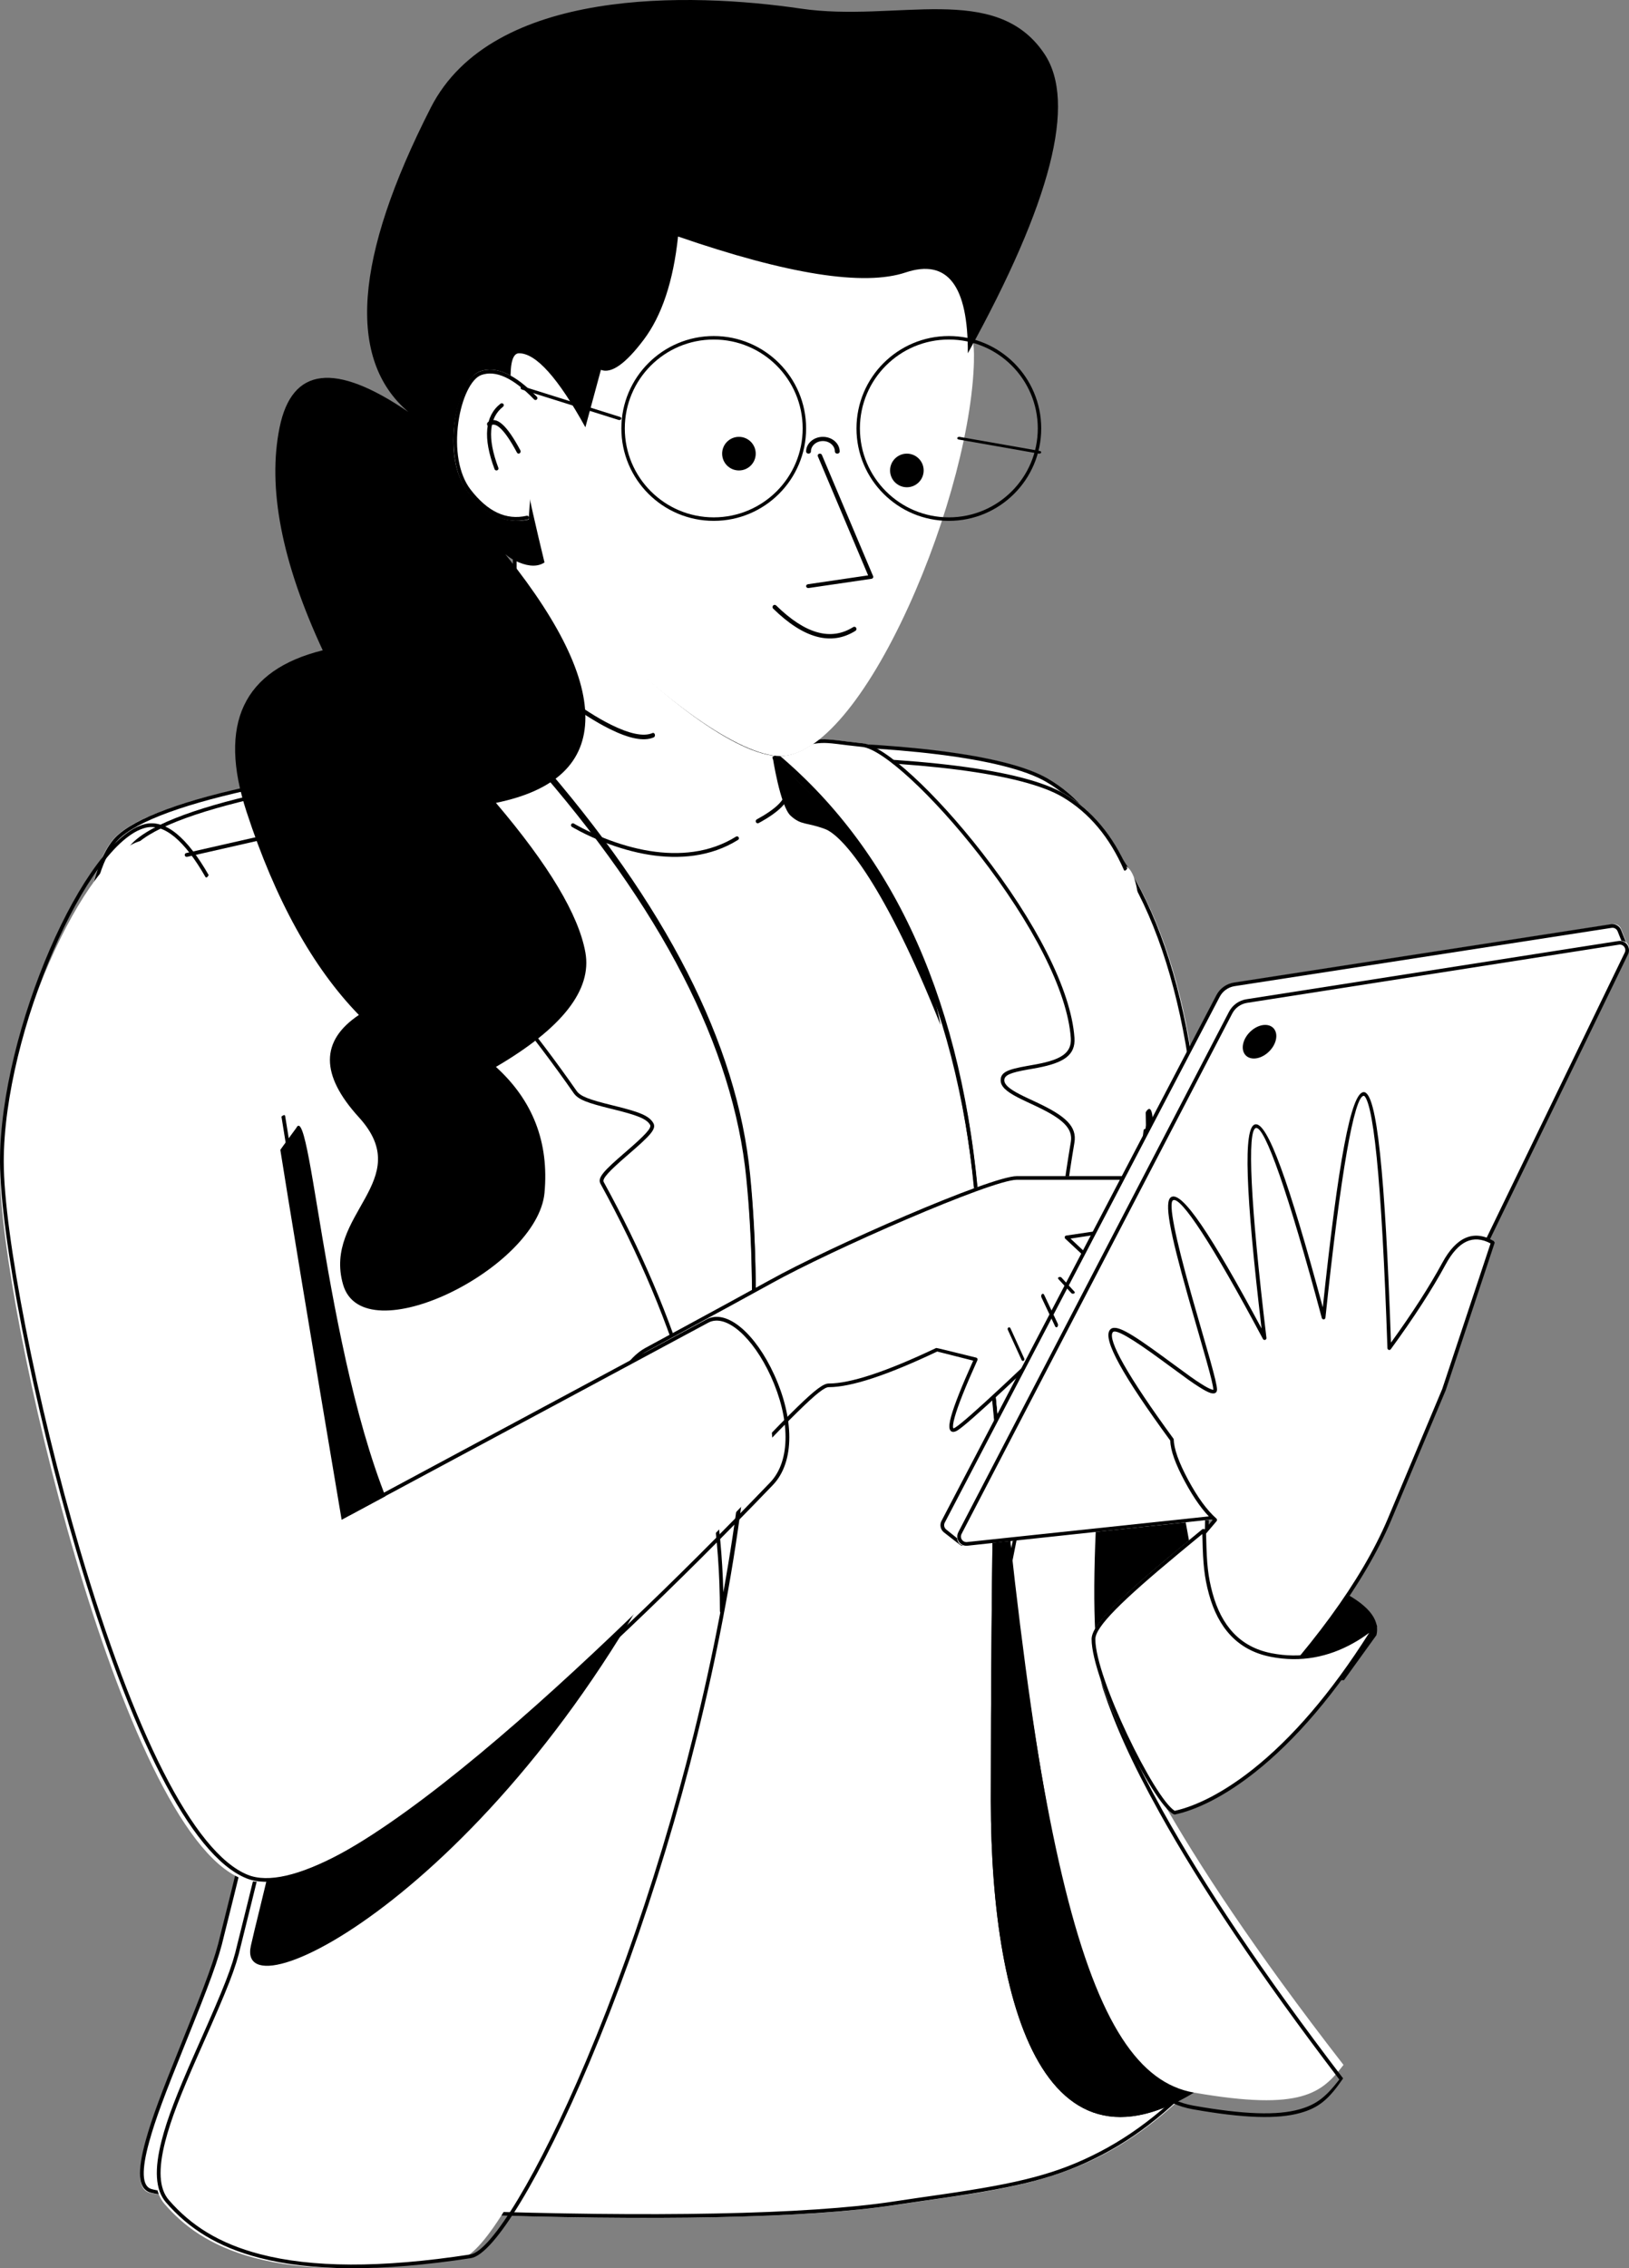 <?xml version="1.0" encoding="UTF-8"?>
<svg width="97px" height="135px" viewBox="0 0 97 135" version="1.1" xmlns="http://www.w3.org/2000/svg" xmlns:xlink="http://www.w3.org/1999/xlink">
    <rect x="0" y="0" width="97" height="135" fill="#808080" stroke="none"/>
    <!-- Generator: Sketch 64 (93537) - https://sketch.com -->
    <title>Girl</title>
    <desc>Created with Sketch.</desc>
    <g id="Mood-board" stroke="none" stroke-width="1" fill="none" fill-rule="evenodd">
        <g id="EDUbots-website-v.1-Copy" transform="translate(-128, -1406)" fill-rule="nonzero">
            <g id="Group-14" transform="translate(92, 1379)">
                <g id="Girl" transform="translate(36, 27)">
                    <path d="M62.961,47 C68.22,50.819 71.105,58.303 71.617,69.451 C72.128,80.6 72.128,91.306 71.617,101.57 C68.874,108.81 65.989,108.81 62.961,101.57 C59.934,94.329 58.642,79.471 59.085,56.995 L62.961,47 Z" id="Shape" fill="#FFFFFF"></path>
                    <path d="M59.302,57.257 C58.867,80.001 60.137,95.036 63.105,102.35 C66.042,109.587 68.746,109.593 71.405,102.369 C71.907,91.981 71.907,81.144 71.405,69.86 C70.907,58.681 68.12,51.159 63.055,47.287 L59.302,57.257 Z M63.069,47.022 C68.271,50.914 71.119,58.526 71.623,69.85 C72.126,81.147 72.126,91.996 71.623,102.397 C68.885,109.861 65.917,109.861 62.903,102.434 C59.919,95.081 58.647,80.018 59.083,57.234 L62.902,47.071 C62.928,47.003 63.011,46.978 63.069,47.022 Z" id="Shape" fill="#000000"></path>
                    <path d="M73,102.54 C70.03,109.82 66.905,109.82 63.627,102.54 C60.547,95.701 69.89,52.805 68.532,70.061 C68.073,75.895 69.562,86.721 73,102.54 Z" id="Shape" fill="#000000"></path>
                    <path d="M67.321,66.635 C67.007,69.327 66.576,71.868 66.216,73.972 C64.803,82.21 63.652,95.482 64.934,99.234 C65.788,101.736 64.434,107.691 73,122.046 C66.216,130.054 61.053,130.054 53.291,131.243 C41.648,133.025 11.077,131.194 8.868,130.494 C6.66,129.794 12.127,119.737 13.144,115.274 C14.16,110.811 19.608,93.42 13.144,86.218 C6.679,79.016 2.514,55.452 6.66,50.058 C8.589,47.548 19.128,45.607 30.623,44.698 L30.623,32 L30.623,32 L44.876,32 L44.876,44.133 C52.925,44.153 59.778,44.832 62.41,46.353 C64.244,47.414 65.501,49.069 66.332,51.085" id="Shape" fill="#FFFFFF"></path>
                    <path d="M66.442,108.282 C65.983,106.743 65.665,105.333 65.439,103.937 C65.351,103.393 65.279,102.868 65.209,102.286 C65.172,101.97 65.067,101.023 65.058,100.944 C64.96,100.094 64.879,99.624 64.744,99.23 C63.59,95.848 64.359,83.651 66.017,73.971 C66.568,70.755 66.859,68.882 67.118,66.656 C67.302,66.566 67.345,66.621 67.338,66.681 C67.079,68.912 66.788,70.787 66.236,74.007 C64.585,83.649 63.817,95.826 64.954,99.16 C65.095,99.573 65.179,100.055 65.279,100.919 C65.288,100.999 65.392,101.945 65.43,102.261 C65.499,102.84 65.57,103.362 65.658,103.903 C65.883,105.289 66.199,106.691 66.655,108.22 C67.828,112.157 69.843,116.63 72.985,121.901 C70.483,124.97 68.125,126.94 65.624,128.245 C63.047,129.59 60.774,130.15 56.139,130.821 C55.884,130.858 54.936,130.994 54.728,131.024 C54.164,131.105 53.709,131.172 53.261,131.241 C48.065,132.037 38.645,132.179 27.575,131.797 C18.767,131.494 10.134,130.87 8.933,130.49 C8.205,130.259 8.172,129.22 8.67,127.415 C9.042,126.071 9.577,124.646 10.758,121.72 C12.3,117.901 12.813,116.523 13.12,115.175 C13.171,114.951 14.211,110.857 14.594,109.168 C15.371,105.737 15.895,102.611 16.113,99.652 C16.551,93.696 15.68,89.107 13.145,86.28 C6.693,79.084 2.494,55.51 6.677,50.062 C8.492,47.698 18.003,45.678 30.539,44.679 L30.539,32.109 C30.539,32.069 35.312,32.033 44.857,32 C44.898,32 44.935,36.035 44.968,44.106 C53.537,44.134 59.901,44.896 62.389,46.337 C64.161,47.362 65.465,48.972 66.346,51.111 C66.228,51.277 66.163,51.25 66.14,51.194 C65.277,49.096 64.003,47.525 62.277,46.525 C59.825,45.106 53.44,44.346 44.857,44.325 C44.816,44.325 44.779,40.29 44.746,32.219 L30.761,32.219 L30.761,44.78 C18.157,45.879 8.615,47.9 6.854,50.194 C2.744,55.547 6.922,79.009 13.311,86.135 C15.895,89.017 16.776,93.659 16.334,99.667 C16.115,102.639 15.59,105.775 14.81,109.216 C14.426,110.909 13.387,115.002 13.337,115.223 C13.026,116.588 12.512,117.968 11.021,121.661 C9.786,124.719 9.253,126.139 8.885,127.473 C8.418,129.161 8.448,130.106 9.001,130.281 C10.172,130.652 18.807,131.276 27.583,131.578 C38.639,131.959 48.049,131.818 53.227,131.025 C53.675,130.956 54.131,130.888 54.696,130.807 C54.904,130.777 55.852,130.641 56.107,130.604 C60.718,129.937 62.972,129.381 65.52,128.051 C67.978,126.769 70.299,124.835 72.754,121.945 C69.625,116.688 67.616,112.22 66.442,108.282 Z" id="Shape" fill="#000000"></path>
                    <path d="M67.363,67.454 C67.052,70.162 66.624,72.719 66.266,74.836 C64.864,83.124 63.721,96.477 64.994,100.252 C65.842,102.769 64.497,108.761 73,123.204 C62.488,131.492 59,119.926 59,107.186 C59,80.967 59.876,45.517 62.488,47.048 C64.309,48.115 65.557,49.78 66.382,51.809 L67.363,67.454 Z" id="Shape" fill="#000000"></path>
                    <path d="M67.363,67.454 C67.052,70.162 66.624,72.719 66.266,74.836 C64.864,83.124 63.721,96.477 64.994,100.252 C65.842,102.769 64.497,108.761 73,123.204 C62.488,131.492 59,119.926 59,107.186 C59,80.967 59.876,45.517 62.488,47.048 C64.309,48.115 65.557,49.78 66.382,51.809 L67.363,67.454 Z" id="Shape" fill="#000000"></path>
                    <path d="M43.869,46 C46.707,46 53,31.404 53,23.244 C53,15.085 44.909,10 36.792,10 C28.676,10 30.9,23.935 32.742,32.189 C33.683,36.404 35.342,39.92 37.521,42.34 C37.641,42.473 38.533,42.42 38.657,42.547 C38.861,42.755 38.961,42.894 39.161,43.088 C39.247,43.171 39.332,43.253 39.418,43.333 C41.124,44.938 42.747,46 43.869,46 Z" id="Shape" fill="#FFFFFF"></path>
                    <path d="M27.472,134.405 C16.092,136.174 11.94,133.672 9.781,131.155 C7.622,128.638 12.966,120.479 13.96,116.049 C14.953,111.619 20.278,94.358 13.96,87.21 C7.641,80.061 3.57,56.673 7.622,51.32 C9.508,48.829 19.809,46.902 31.044,46 C38.7,54.767 42.908,63.031 43.669,70.791 C44.494,79.213 43.704,88.223 42.094,96.734 C38.307,116.751 29.985,134.014 27.472,134.405 Z" id="Shape" fill="#FFFFFF"></path>
                    <path d="M7.855,50.543 C3.742,55.915 7.924,79.458 14.317,86.608 C16.902,89.499 17.784,94.157 17.341,100.187 C17.123,103.168 16.597,106.315 15.817,109.768 C15.433,111.467 14.392,115.574 14.342,115.796 C14.033,117.158 13.571,118.3 12.023,121.789 C11.928,122.003 11.852,122.176 11.778,122.342 C10.74,124.697 10.177,126.139 9.839,127.455 C9.416,129.104 9.466,130.261 10.054,130.939 C11.374,132.461 13.051,133.529 15.496,134.165 C18.54,134.958 22.623,135.008 28.005,134.18 C29.26,133.988 32.056,129.386 34.893,122.67 C38.173,114.908 41.062,105.53 42.834,96.268 C44.619,86.942 45.227,78.064 44.44,70.129 C43.667,62.339 39.396,54.037 31.62,45.224 C19.138,46.219 9.615,48.244 7.855,50.543 Z M28.04,134.398 C22.63,135.229 18.516,135.179 15.439,134.378 C12.95,133.73 11.234,132.637 9.885,131.082 C9.237,130.335 9.185,129.113 9.624,127.401 C9.965,126.069 10.531,124.62 11.575,122.254 C11.648,122.088 11.725,121.915 11.82,121.701 C13.361,118.229 13.821,117.09 14.125,115.748 C14.177,115.522 15.217,111.415 15.6,109.72 C16.378,106.277 16.902,103.14 17.12,100.171 C17.558,94.195 16.687,89.59 14.15,86.753 C7.694,79.532 3.492,55.877 7.678,50.41 C9.499,48.032 19.063,46 31.658,45 C39.577,53.898 43.882,62.254 44.661,70.108 C45.45,78.065 44.841,86.964 43.052,96.309 C41.277,105.586 38.383,114.979 35.098,122.755 C32.218,129.572 29.415,134.186 28.04,134.398 Z" id="Shape" fill="#000000"></path>
                    <path d="M14.937,115.813 C15.912,111.365 21.134,94.035 14.937,86.857 C8.741,79.68 13.669,72.507 17.642,67.133 C18.569,65.275 19.559,83.404 24.285,91.946 C27.7,98.118 43.912,84.1 40.542,90.909 C29.973,112.261 13.963,120.261 14.937,115.813 Z" id="Shape" fill="#000000"></path>
                    <path d="M21.025,46.473 C20.241,46.597 20.051,46.958 20.353,47.678 C20.639,48.361 21.351,49.317 22.66,50.826 C23.272,51.53 26.234,54.828 27.041,55.746 C29.075,58.061 30.801,60.148 32.453,62.337 C33.105,63.2 33.733,64.065 34.339,64.934 C34.564,65.256 35.095,65.449 36.455,65.783 C36.5,65.794 36.5,65.794 36.544,65.805 C38.061,66.177 38.638,66.394 38.899,66.836 C39.103,67.183 38.751,67.56 37.401,68.723 C36.255,69.711 35.842,70.155 35.949,70.349 C40.35,78.357 42.865,86.421 43.071,94.775 C44.67,85.922 45.192,77.496 44.449,69.934 C43.689,62.205 39.484,53.967 31.832,45.222 C27.969,45.533 24.28,45.958 21.025,46.473 Z M20.991,46.257 C24.267,45.74 27.981,45.312 31.87,45 C31.904,44.998 31.938,45.012 31.961,45.038 C39.663,53.829 43.9,62.12 44.666,69.913 C45.443,77.809 44.843,86.639 43.083,95.911 C43.059,96.041 42.867,96.023 42.867,95.891 C42.867,87.178 40.338,78.788 35.757,70.454 C35.562,70.099 35.932,69.7 37.243,68.571 C38.413,67.562 38.818,67.13 38.71,66.946 C38.496,66.582 37.928,66.369 36.492,66.016 C36.447,66.005 36.447,66.005 36.403,65.995 C34.969,65.642 34.431,65.448 34.16,65.059 C33.555,64.191 32.929,63.329 32.279,62.468 C30.63,60.284 28.907,58.201 26.876,55.89 C26.071,54.973 23.108,51.675 22.495,50.969 C21.17,49.441 20.45,48.474 20.151,47.762 C19.796,46.915 20.064,46.404 20.991,46.257 Z" id="Shape" fill="#000000"></path>
                    <path d="M68.235,66.971 C67.922,69.82 67.468,72.52 67.092,74.735 C65.696,82.944 64.558,96.169 65.825,99.908 C66.669,102.401 69.219,109.006 80,122.898 C78.716,124.544 77.572,125.675 71.088,124.544 C64.682,123.426 61.342,110.754 58.253,72.059 C57.285,59.927 53.2,50.907 46,45 C53.956,45.02 60.729,45.697 63.33,47.213 C65.031,48.204 66.23,49.717 67.05,51.56 C67.467,51.783 67.73,52.596 67.838,54 C67.993,56.021 68.125,60.345 68.235,66.971 Z" id="Shape" fill="#FFFFFF"></path>
                    <path d="M69.051,107.898 C67.34,104.82 66.382,102.626 65.703,100.589 C64.566,97.178 65.324,84.879 66.958,75.117 C67.534,71.672 67.836,69.665 68.093,67.283 C68.099,67.222 68.153,67.179 68.213,67.185 C68.273,67.192 68.317,67.246 68.31,67.307 C68.052,69.695 67.751,71.704 67.173,75.153 C65.546,84.877 64.79,97.156 65.91,100.518 C66.585,102.542 67.537,104.724 69.242,107.79 C71.66,112.137 75.157,117.388 79.977,123.7 C79.116,124.957 78.529,125.447 77.43,125.756 C76.08,126.134 74.085,126.081 71.018,125.537 C64.47,124.377 61.204,111.009 58.175,72.442 C57.215,60.219 53.169,51.139 46.04,45.196 C45.961,45.13 46.007,45 46.11,45 C54.607,45.021 60.921,45.791 63.383,47.249 C65.025,48.222 66.26,49.718 67.124,51.689 C67.013,51.859 66.948,51.834 66.924,51.778 C66.078,49.847 64.873,48.388 63.273,47.44 C60.886,46.026 54.716,45.261 46.413,45.222 C53.446,51.21 57.439,60.279 58.393,72.425 C61.41,110.836 64.672,124.188 71.055,125.32 C74.094,125.858 76.06,125.911 77.372,125.543 C78.394,125.256 78.946,124.807 79.752,123.767 C74.953,117.477 71.466,112.24 69.051,107.898 Z" id="Shape" fill="#000000"></path>
                    <path d="M46,44.726 C49.109,43.751 48.492,43.947 51.32,44.234 C53.872,44.493 63.543,55.248 63.982,61.382 C64.138,63.559 59.753,62.724 59.753,63.861 C59.753,64.999 64.323,65.514 63.982,67.489 C62.586,75.572 63.329,77.165 60.244,92 C59.552,86.152 58.897,79.319 58.253,71.371 C57.284,59.424 53.2,50.542 46,44.726 Z" id="Shape" fill="#FFFFFF"></path>
                    <path d="M58.32,71.917 C58.94,79.785 59.562,86.475 60.208,92.192 C61.709,84.712 62.2,81.257 62.822,75.185 C62.844,74.977 62.861,74.81 62.878,74.648 C63.147,72.051 63.372,70.296 63.763,67.963 C63.899,67.152 63.266,66.587 61.744,65.861 C61.657,65.819 61.568,65.777 61.447,65.721 C61.373,65.686 61.373,65.686 61.3,65.652 C61.241,65.625 61.197,65.604 61.154,65.584 C60.922,65.475 60.756,65.394 60.603,65.315 C59.916,64.958 59.585,64.663 59.585,64.294 C59.585,63.817 59.998,63.648 61.163,63.442 C61.205,63.434 61.405,63.399 61.461,63.389 C61.578,63.369 61.672,63.351 61.763,63.334 C63.195,63.059 63.823,62.662 63.762,61.782 C63.566,58.973 61.446,54.915 58.314,50.89 C55.556,47.344 52.561,44.583 51.352,44.456 C51.056,44.425 50.785,44.394 50.479,44.357 C50.453,44.354 49.951,44.292 49.828,44.277 C49.405,44.227 49.159,44.211 48.913,44.222 C48.407,44.244 48.044,44.339 46.331,44.891 C53.372,50.824 57.368,59.835 58.32,71.917 Z M48.903,44.003 C49.164,43.992 49.42,44.009 49.854,44.06 C49.977,44.074 50.48,44.137 50.505,44.14 C50.81,44.177 51.079,44.208 51.374,44.239 C52.668,44.374 55.688,47.158 58.485,50.755 C61.642,54.812 63.78,58.902 63.979,61.767 C64.051,62.803 63.334,63.255 61.804,63.549 C61.712,63.566 61.616,63.584 61.499,63.605 C61.442,63.615 61.242,63.65 61.201,63.657 C60.167,63.84 59.802,63.99 59.802,64.294 C59.802,64.546 60.088,64.801 60.703,65.12 C60.852,65.198 61.016,65.278 61.246,65.386 C61.289,65.406 61.333,65.426 61.391,65.453 C61.465,65.488 61.465,65.488 61.539,65.522 C61.66,65.579 61.749,65.621 61.837,65.663 C63.447,66.431 64.137,67.047 63.978,67.999 C63.587,70.327 63.363,72.078 63.094,74.671 C63.077,74.832 63.06,75 63.039,75.208 C62.397,81.466 61.894,84.951 60.285,92.912 C60.26,93.034 60.085,93.027 60.07,92.903 C59.396,87.035 58.748,80.122 58.103,71.934 C57.149,59.821 53.127,50.822 46.04,44.932 C45.973,44.877 45.994,44.769 46.076,44.743 C47.976,44.13 48.351,44.027 48.903,44.003 Z" id="Shape" fill="#000000"></path>
                    <path d="M38.386,80.314 C42.493,78.08 44.974,76.723 45.831,76.244 C48.438,74.785 58.79,70 60.596,70 C61.8,70 65.268,70 71,70 L68.754,72.8 L63.57,73.569 L66.422,76.244 C60.819,81.689 57.676,84.631 56.991,85.069 C56.305,85.508 56.686,84.119 58.133,80.903 L55.813,80.314 C52.81,81.745 50.647,82.461 49.326,82.461 C48.682,82.461 45.539,85.825 41.346,90.267 C32.64,99.487 34.157,82.614 38.386,80.314 Z" id="Shape" fill="#FFFFFF"></path>
                    <path d="M60.55,70.217 C59.053,70.217 49.489,74.402 45.928,76.388 C45.076,76.863 42.609,78.207 38.526,80.42 C36.591,81.469 35.042,85.994 35.233,89.528 C35.327,91.274 35.852,92.431 36.748,92.713 C37.79,93.041 39.335,92.222 41.338,90.109 C47.539,83.564 48.759,82.343 49.349,82.343 C50.641,82.343 52.778,81.638 55.749,80.227 C55.765,80.22 56.558,80.412 58.129,80.803 C58.194,80.82 58.229,80.891 58.201,80.953 C57.484,82.541 57.032,83.677 56.845,84.358 C56.755,84.682 56.729,84.898 56.758,84.989 C56.768,85.019 56.789,85.02 56.908,84.944 C57.576,84.518 60.678,81.626 66.183,76.295 L63.432,73.723 C63.366,73.661 63.4,73.55 63.49,73.537 L68.601,72.781 L70.665,70.217 L60.55,70.217 Z M68.643,72.774 L68.575,72.814 L68.601,72.781 L68.643,72.774 Z M49.349,82.56 C48.864,82.56 47.42,84.006 41.495,90.258 C39.441,92.426 37.828,93.281 36.683,92.92 C35.676,92.603 35.115,91.366 35.016,89.539 C34.822,85.931 36.398,81.327 38.423,80.229 C42.505,78.017 44.971,76.673 45.822,76.198 C49.422,74.191 59,70 60.55,70 L70.891,70 C70.982,70 71.033,70.105 70.976,70.176 L68.744,72.95 C68.732,72.964 67.066,73.22 63.744,73.718 L66.415,76.214 C66.46,76.256 66.461,76.328 66.416,76.371 C60.836,81.776 57.716,84.686 57.025,85.127 C56.804,85.268 56.617,85.26 56.551,85.055 C56.505,84.911 56.535,84.665 56.635,84.301 C56.822,83.623 57.26,82.518 57.95,80.982 L55.807,80.439 C52.827,81.853 50.678,82.56 49.349,82.56 Z" id="Shape" fill="#000000"></path>
                    <path d="M16.48,67.116 C17.248,71.959 18.535,79.739 20.343,90.454 C31.51,84.44 38.501,80.671 41.316,79.148 C43.68,77.869 47.875,85.781 45.065,88.717 C36.635,97.525 19.748,113.99 14.357,111.802 C7.169,108.885 0,77.713 0,69.787 C0,61.861 5.075,50.842 8.406,50.043 C9.617,49.752 10.863,50.97 12.014,52.987" id="Shape" fill="#FFFFFF"></path>
                    <path d="M42.069,78.527 C43.284,77.873 44.993,79.39 46.103,81.823 C47.273,84.386 47.354,86.998 46.016,88.39 C40.347,94.288 34.437,99.956 29.235,104.261 C22.27,110.024 17.215,112.819 14.668,111.79 C11.322,110.438 7.745,103.122 4.563,92.35 C1.95,83.503 0,73.397 0,69.146 C0,61.36 5.041,49.905 8.633,49.047 C9.861,48.753 11.147,49.851 12.425,52.081 C12.329,52.262 12.261,52.244 12.23,52.19 C10.998,50.039 9.781,49 8.685,49.262 C5.223,50.089 0.223,61.45 0.223,69.146 C0.223,73.372 2.17,83.459 4.777,92.288 C7.937,102.984 11.5,110.271 14.752,111.585 C17.183,112.567 22.203,109.791 29.092,104.091 C34.287,99.793 40.191,94.129 45.854,88.237 C47.114,86.926 47.036,84.404 45.9,81.914 C44.838,79.587 43.226,78.156 42.176,78.722 C39.314,80.264 32.205,84.08 20.85,90.17 C20.783,90.206 20.7,90.166 20.687,90.091 C18.849,79.241 17.539,71.363 16.759,66.459 C16.913,66.323 16.97,66.364 16.98,66.424 C17.756,71.305 19.057,79.131 20.881,89.901 C32.156,83.854 39.219,80.063 42.069,78.527 Z" id="Shape" fill="#000000"></path>
                    <path d="M81.959,97.322 C82.196,96.353 81.407,95.436 79.592,94.57 C77.778,93.705 75.313,92.514 72.198,91 L71,100 L80.028,100 L81.959,97.322 Z" id="Shape" fill="#000000"></path>
                    <path d="M72.506,59.191 C72.701,58.819 73.061,58.561 73.476,58.497 L96.046,55.005 C96.249,54.974 96.446,55.087 96.522,55.277 L97,56.472 L80.308,88.413 L57.134,92 L56.164,91.22 C56.001,91.088 55.953,90.859 56.05,90.672 L72.506,59.191 L72.506,59.191 Z M72.506,59.191 C72.701,58.819 73.061,58.561 73.476,58.497 L96.046,55.005 C96.249,54.974 96.446,55.087 96.522,55.277 L97,56.472 L80.308,88.413 L57.134,92 L56.164,91.22 C56.001,91.088 55.953,90.859 56.05,90.672 L72.506,59.191 L72.506,59.191 Z" id="Shape" fill="#FFFFFF"></path>
                    <path d="M72.434,59.225 C72.643,58.825 73.031,58.547 73.479,58.478 L95.932,55.006 C96.184,54.967 96.43,55.108 96.525,55.344 L97,56.533 C97.008,56.552 91.471,67.167 80.39,88.376 C80.379,88.397 72.667,89.605 57.254,92 C57.234,92.003 56.884,91.737 56.204,91.201 C56.001,91.038 55.941,90.753 56.062,90.521 L72.434,59.225 Z M96.321,55.426 C96.264,55.284 96.117,55.2 95.966,55.223 L73.512,58.694 C73.134,58.753 72.805,58.988 72.628,59.327 L56.257,90.622 C56.184,90.761 56.22,90.932 56.342,91.031 L57.269,91.776 L80.221,88.226 L96.778,56.567 L96.321,55.426 Z" id="Shape" fill="#000000"></path>
                    <path d="M73.257,60.188 C73.451,59.815 73.809,59.557 74.223,59.492 L96.493,56.005 C96.581,55.991 96.672,56.005 96.753,56.045 C96.971,56.151 97.062,56.416 96.956,56.636 L81.041,89.496 L57.486,91.998 C57.4,92.007 57.313,91.99 57.236,91.95 C57.021,91.837 56.938,91.57 57.05,91.353 L73.257,60.188 L73.257,60.188 Z" id="Shape" fill="#FFFFFF"></path>
                    <path d="M73.18,60.221 C73.389,59.82 73.775,59.542 74.221,59.472 L96.369,56.007 C96.479,55.989 96.592,56.006 96.693,56.055 C96.964,56.188 97.077,56.517 96.945,56.79 L81.117,89.45 C81.106,89.472 73.268,90.322 57.604,91.997 C57.497,92.008 57.389,91.988 57.293,91.937 C57.026,91.797 56.922,91.465 57.062,91.196 L73.18,60.221 Z M81.007,89.292 L80.92,89.354 L80.947,89.299 L81.007,89.292 Z M96.748,56.693 C96.827,56.53 96.76,56.333 96.597,56.253 C96.537,56.223 96.469,56.213 96.403,56.224 L74.255,59.689 C73.878,59.748 73.551,59.983 73.374,60.323 L57.256,91.298 C57.172,91.459 57.234,91.659 57.395,91.743 C57.452,91.773 57.517,91.785 57.581,91.779 L80.947,89.299 L96.748,56.693 Z" id="Shape" fill="#000000"></path>
                    <path d="M74.662,63 C75.182,63 75.754,62.552 75.941,62 C76.127,61.448 75.857,61 75.338,61 C74.818,61 74.246,61.448 74.059,62 C73.873,62.552 74.143,63 74.662,63 Z" id="Shape" fill="#000000"></path>
                    <path d="M72.312,90.499 C70.137,93.027 68.729,94.873 68.088,96.038 C67.127,97.785 66.948,109.757 73.683,102.898 C78.173,98.324 81.205,94.192 82.779,90.499 L86.067,82.694 L89,73.895 C87.859,73.239 86.881,73.658 86.067,75.152 C85.253,76.647 84.157,78.334 82.779,80.213 C82.431,70.071 81.919,65 81.245,65 C80.57,65 79.765,69.461 78.83,78.382 C76.745,70.618 75.382,66.799 74.741,66.927 C74.099,67.055 74.28,71.284 75.282,79.614 C72.137,73.738 70.285,70.955 69.726,71.266 C68.887,71.732 72.312,81.72 72.312,82.694 C72.312,83.668 66.647,78.44 66.069,79.195 C65.684,79.698 66.903,81.872 69.726,85.715 C69.724,86.271 70.012,87.082 70.587,88.147 C71.163,89.211 71.737,89.996 72.312,90.499 Z" id="Shape" fill="#FFFFFF"></path>
                    <path d="M70.552,88.176 C69.986,87.125 69.696,86.317 69.686,85.743 C66.847,81.86 65.655,79.723 66.086,79.157 C66.385,78.765 67.241,79.267 69.308,80.781 C69.358,80.818 69.41,80.856 69.466,80.898 C70.949,81.987 71.064,82.07 71.503,82.351 C71.787,82.532 72,82.647 72.141,82.693 C72.246,82.726 72.247,82.726 72.247,82.702 C72.247,82.52 72.11,81.954 71.83,80.955 C71.676,80.404 71.005,78.081 70.905,77.733 C70.84,77.505 70.779,77.289 70.72,77.081 C69.665,73.331 69.292,71.495 69.742,71.244 C70.382,70.887 72.092,73.428 75.121,79.071 C74.165,70.977 74.015,67.063 74.742,66.918 C75.469,66.773 76.74,70.293 78.767,77.811 C79.687,69.136 80.448,65 81.207,65 C81.984,65 82.473,69.791 82.826,79.911 C84.1,78.15 85.121,76.564 85.887,75.152 C86.72,73.616 87.754,73.171 88.945,73.859 C88.99,73.885 89.011,73.939 88.994,73.989 L86.086,82.745 L82.829,90.506 C81.263,94.192 78.252,98.311 73.795,102.867 C70.786,105.943 68.818,105.544 67.98,102.619 C67.371,100.495 67.502,96.967 68.077,95.917 C68.71,94.763 70.085,92.95 72.204,90.473 C71.651,89.961 71.101,89.196 70.552,88.176 Z M86.082,75.257 C85.273,76.748 84.184,78.429 82.816,80.301 C82.754,80.386 82.62,80.344 82.616,80.24 C82.444,75.2 82.231,71.421 81.978,68.903 C81.852,67.647 81.715,66.705 81.57,66.081 C81.437,65.508 81.293,65.221 81.207,65.221 C80.647,65.221 79.829,69.766 78.924,78.427 C78.912,78.549 78.739,78.562 78.708,78.444 C76.695,70.919 75.311,67.03 74.786,67.135 C74.258,67.24 74.442,71.551 75.411,79.627 C75.425,79.748 75.261,79.8 75.203,79.692 C72.174,74.013 70.3,71.186 69.85,71.437 C69.565,71.596 69.975,73.616 70.933,77.021 C70.992,77.229 71.053,77.445 71.118,77.672 C71.217,78.02 71.889,80.343 72.044,80.896 C72.332,81.926 72.468,82.49 72.468,82.702 C72.468,82.917 72.3,82.976 72.073,82.903 C71.909,82.85 71.683,82.728 71.383,82.536 C70.938,82.252 70.825,82.17 69.335,81.075 C69.279,81.034 69.227,80.996 69.177,80.959 C67.38,79.642 66.422,79.08 66.262,79.291 C65.932,79.724 67.148,81.9 69.886,85.642 C69.906,86.237 70.185,87.028 70.747,88.072 C71.311,89.12 71.873,89.889 72.431,90.38 C72.476,90.42 72.481,90.489 72.442,90.535 C70.292,93.042 68.902,94.873 68.271,96.023 C67.727,97.016 67.599,100.486 68.193,102.559 C68.982,105.314 70.743,105.672 73.637,102.713 C78.076,98.175 81.071,94.077 82.625,90.42 L85.879,82.668 L88.756,74.006 C87.72,73.452 86.842,73.856 86.082,75.257 Z" id="Shape" fill="#000000"></path>
                    <path d="M71.62,91.006 C68.558,93.53 65,96.412 65,97.534 C65,100.158 68.804,107.426 69.884,108 C71.898,107.565 76.648,105.387 81.947,96.863 C82.404,96.129 79.886,99.309 75.711,98.488 C70.862,97.534 71.912,90.765 71.62,91.006 Z" id="Shape" fill="#FFFFFF"></path>
                    <path d="M71.777,91.079 C71.792,91.11 71.8,91.15 71.806,91.206 C71.815,91.286 71.82,91.392 71.825,91.614 C71.857,93.033 71.927,93.823 72.204,94.832 C72.734,96.759 73.836,98.027 75.704,98.394 C77.462,98.74 79.041,98.403 80.455,97.617 C80.879,97.382 81.196,97.163 81.584,96.865 C81.779,96.715 81.787,96.709 81.827,96.692 C81.932,96.646 82.028,96.734 81.993,96.839 C81.983,96.867 81.965,96.901 81.932,96.954 C79.552,100.783 77.126,103.582 74.738,105.474 C72.942,106.896 71.285,107.711 69.956,107.997 C69.93,108.003 69.902,107.999 69.879,107.987 C68.611,107.313 65,99.941 65,97.559 C65,96.719 66.548,95.197 70.018,92.316 C70.154,92.203 70.296,92.085 70.449,91.959 C70.616,91.821 70.785,91.681 71.014,91.493 C71.155,91.377 71.155,91.377 71.295,91.262 C71.407,91.169 71.491,91.1 71.573,91.032 C71.647,90.971 71.739,91.002 71.777,91.079 Z M71.578,91.176 C71.577,91.174 71.577,91.173 71.576,91.172 C71.577,91.172 71.577,91.173 71.577,91.173 L71.578,91.176 Z M71.437,91.428 C71.297,91.544 71.297,91.544 71.156,91.659 C70.928,91.848 70.758,91.988 70.592,92.125 C70.439,92.251 70.297,92.369 70.161,92.482 C66.797,95.275 65.222,96.824 65.222,97.559 C65.222,99.846 68.728,107.026 69.95,107.776 C71.237,107.488 72.848,106.691 74.599,105.304 C76.895,103.485 79.231,100.815 81.529,97.181 C81.214,97.415 80.927,97.605 80.564,97.806 C79.107,98.616 77.476,98.965 75.66,98.608 C73.699,98.222 72.541,96.888 71.99,94.888 C71.707,93.857 71.636,93.054 71.603,91.619 C71.6,91.465 71.596,91.369 71.592,91.301 C71.546,91.339 71.495,91.38 71.437,91.428 Z M81.915,96.891 C81.916,96.891 81.916,96.891 81.917,96.89 C81.917,96.89 81.916,96.891 81.916,96.891 L81.915,96.891 Z M81.779,96.779 C81.78,96.775 81.782,96.773 81.782,96.771 C81.782,96.772 81.782,96.773 81.782,96.773 L81.779,96.779 Z" id="Shape" fill="#000000"></path>
                    <path d="M46.422,45 C43.961,45 39.185,41.511 34.814,36.654 C30.095,31.412 27,25.908 27,22.072 C27,13.748 33.603,7 41.748,7 C50.559,7 58,12.706 58,20.523 C58,24.561 56.444,30.626 54.127,35.85 C51.649,41.439 48.804,45 46.422,45 Z" id="Shape" fill="#000000"></path>
                    <path d="M46.478,45 C48.77,45 51.614,41.543 54.092,36.114 C56.43,30.994 58,25.048 58,21.104 C58,13.54 50.564,8 41.737,8 C33.598,8 27,14.55 27,22.63 C27,26.339 30.116,31.721 34.866,36.849 C39.259,41.589 44.066,45 46.478,45 Z" id="Shape" fill="#FFFFFF"></path>
                    <path d="M42.5,31 C39.463,31 37,28.538 37,25.5 C37,22.462 39.463,20 42.5,20 C45.537,20 48,22.462 48,25.5 C48,28.538 45.537,31 42.5,31 Z M42.5,30.792 C45.425,30.792 47.796,28.422 47.796,25.5 C47.796,22.578 45.425,20.208 42.5,20.208 C39.575,20.208 37.204,22.578 37.204,25.5 C37.204,28.422 39.575,30.792 42.5,30.792 Z" id="Shape" fill="#000000"></path>
                    <path d="M56.5,31 C53.463,31 51,28.538 51,25.5 C51,22.462 53.463,20 56.5,20 C59.537,20 62,22.462 62,25.5 C62,28.538 59.537,31 56.5,31 Z M56.5,30.792 C59.425,30.792 61.796,28.422 61.796,25.5 C61.796,22.578 59.425,20.208 56.5,20.208 C53.575,20.208 51.204,22.578 51.204,25.5 C51.204,28.422 53.575,30.792 56.5,30.792 Z" id="Shape" fill="#000000"></path>
                    <path d="M50,26.875 C50,26.944 49.936,27 49.857,27 C49.778,27 49.714,26.944 49.714,26.875 C49.714,26.53 49.394,26.25 49,26.25 C48.606,26.25 48.286,26.53 48.286,26.875 C48.286,26.944 48.222,27 48.143,27 C48.064,27 48,26.944 48,26.875 C48,26.392 48.448,26 49,26 C49.552,26 50,26.392 50,26.875 Z" id="Shape" fill="#000000"></path>
                    <path d="M46.039,36.225 C45.988,36.175 45.987,36.092 46.036,36.04 C46.085,35.988 46.166,35.986 46.217,36.036 C47.957,37.738 49.478,38.156 50.805,37.323 C50.865,37.285 50.944,37.304 50.981,37.366 C51.018,37.427 50.999,37.508 50.939,37.545 C49.497,38.451 47.855,38 46.039,36.225 Z" id="Shape" fill="#000000"></path>
                    <path d="M48.698,27.155 C48.673,27.096 48.707,27.03 48.774,27.007 C48.841,26.985 48.916,27.015 48.941,27.075 L51.992,34.295 C52.02,34.363 51.972,34.437 51.891,34.449 L48.151,34.998 C48.08,35.009 48.013,34.966 48.002,34.904 C47.99,34.841 48.038,34.782 48.109,34.772 L51.693,34.245 L48.698,27.155 Z" id="Shape" fill="#000000"></path>
                    <circle id="Shape" fill="#000000" cx="44" cy="27" r="1"></circle>
                    <circle id="Shape" fill="#000000" cx="54" cy="28" r="1"></circle>
                    <path d="M34.857,25.43 L35.782,22.012 C36.397,22.255 37.245,21.659 38.327,20.224 C39.41,18.79 40.092,16.741 40.375,14.077 C46.918,16.333 51.435,17.047 53.926,16.216 C56.416,15.386 57.651,16.989 57.63,21.026 C62.6,12.031 64.12,6.091 62.19,3.206 C59.295,-1.121 53.374,1.348 47.69,0.513 C41.102,-0.455 29.314,-0.784 25.647,6.415 C21.091,15.356 20.647,21.39 24.314,24.517 C19.942,21.535 17.388,21.839 16.651,25.43 C15.915,29.021 16.77,33.445 19.217,38.704 C14.482,39.877 12.97,43.081 14.681,48.316 C16.392,53.551 18.621,57.582 21.37,60.408 C19.07,61.946 19.07,63.976 21.37,66.498 C24.82,70.281 19.217,72.266 20.428,76.452 C21.638,80.639 32.009,75.489 32.423,70.993 C32.698,67.996 31.734,65.498 29.531,63.499 C33.483,61.187 35.258,58.916 34.857,56.686 C34.456,54.456 32.681,51.489 29.531,47.785 C33.082,47.061 34.857,45.366 34.857,42.702 C34.857,40.037 33.082,36.57 29.531,32.301 C29.828,32.831 30.287,33.223 30.909,33.476 C31.531,33.729 32.035,33.729 32.423,33.476 C30.404,25.176 29.899,21.026 30.909,21.026 C31.918,21.026 33.234,22.494 34.857,25.43 Z" id="Shape" fill="#000000"></path>
                    <path d="M32,23.619 L31.479,30.922 C30.161,31.218 28.956,30.67 27.864,29.277 C26.225,27.187 27.173,22.592 28.592,22.097 C29.538,21.768 30.674,22.275 32,23.619 Z" id="Shape" fill="#FFFFFF"></path>
                    <path d="M31.805,23.774 C30.564,22.492 29.516,22.016 28.663,22.319 C28.057,22.534 27.495,23.696 27.293,25.141 C27.074,26.707 27.317,28.224 28.019,29.135 C29.039,30.46 30.149,30.974 31.362,30.697 C31.423,30.683 31.484,30.722 31.498,30.784 C31.512,30.845 31.474,30.907 31.412,30.921 C30.105,31.221 28.909,30.666 27.839,29.276 C26.347,27.339 27,22.665 28.588,22.102 C29.544,21.762 30.671,22.274 31.968,23.613 C32.011,23.658 32.011,23.731 31.966,23.776 C31.921,23.82 31.849,23.819 31.805,23.774 Z" id="Shape" fill="#000000"></path>
                    <path d="M30.782,26.936 C30.051,25.567 29.512,25.07 29.189,25.346 C29.137,25.39 29.063,25.378 29.024,25.32 C28.985,25.261 28.995,25.178 29.047,25.134 C29.544,24.711 30.182,25.299 30.983,26.799 C31.017,26.862 30.999,26.943 30.943,26.981 C30.887,27.019 30.815,26.999 30.782,26.936 Z" id="Shape" fill="#000000"></path>
                    <path d="M29.956,24.204 C29.111,24.868 29.01,26.075 29.675,27.846 C29.698,27.906 29.665,27.972 29.603,27.993 C29.54,28.015 29.471,27.984 29.449,27.924 C28.753,26.072 28.863,24.766 29.803,24.026 C29.855,23.986 29.93,23.993 29.973,24.042 C30.015,24.091 30.007,24.163 29.956,24.204 Z" id="Shape" fill="#000000"></path>
                    <path d="M36.923,24.815 C36.986,24.835 37.016,24.89 36.991,24.94 C36.967,24.989 36.896,25.013 36.834,24.993 L31.077,23.185 C31.014,23.165 30.984,23.11 31.009,23.06 C31.033,23.011 31.104,22.987 31.166,23.007 L36.923,24.815 Z" id="Shape" fill="#000000"></path>
                    <path d="M61.912,26.84 C61.974,26.85 62.012,26.895 61.996,26.938 C61.981,26.982 61.918,27.008 61.855,26.998 L57.088,26.16 C57.026,26.15 56.988,26.105 57.004,26.062 C57.019,26.018 57.082,25.992 57.145,26.002 L61.912,26.84 Z" id="Shape" fill="#000000"></path>
                    <path d="M49.116,49.337 C50.247,49.752 52.77,52.876 56,61 C54.995,55.392 50.776,49.764 50.386,49.337 C49.997,48.91 46,45 46,45 C46,45 46.45,47.99 47.088,48.56 C47.727,49.13 47.985,48.923 49.116,49.337 Z" id="Shape" fill="#000000"></path>
                    <path d="M34.055,49.212 C34.001,49.179 33.984,49.109 34.017,49.055 C34.05,49.001 34.12,48.984 34.174,49.017 C34.195,49.03 34.238,49.055 34.301,49.091 C34.407,49.151 34.53,49.217 34.669,49.289 C35.068,49.495 35.516,49.701 36.004,49.893 C37.793,50.597 39.608,50.932 41.297,50.696 C42.209,50.568 43.056,50.274 43.825,49.795 C43.879,49.762 43.949,49.778 43.983,49.832 C44.016,49.885 44,49.956 43.946,49.989 C43.149,50.485 42.272,50.79 41.328,50.923 C39.595,51.165 37.743,50.823 35.92,50.106 C35.425,49.911 34.97,49.702 34.565,49.493 C34.423,49.419 34.297,49.351 34.189,49.29 C34.124,49.253 34.078,49.226 34.055,49.212 Z" id="Shape" fill="#000000"></path>
                    <path d="M45.178,48.985 C45.119,49.018 45.046,48.995 45.014,48.935 C44.983,48.875 45.005,48.8 45.064,48.768 C46.199,48.15 46.758,47.593 46.758,47.123 C46.758,47.055 46.812,47 46.879,47 C46.946,47 47,47.055 47,47.123 C47,47.716 46.387,48.327 45.178,48.985 Z" id="Shape" fill="#000000"></path>
                    <path d="M33.049,41.252 C32.999,41.211 32.985,41.126 33.017,41.063 C33.049,40.999 33.116,40.981 33.166,41.022 C33.191,41.043 33.241,41.082 33.311,41.138 C33.429,41.23 33.564,41.333 33.713,41.445 C34.139,41.763 34.595,42.081 35.061,42.377 C35.52,42.67 35.965,42.926 36.386,43.134 C37.468,43.67 38.324,43.863 38.857,43.627 C38.913,43.603 38.975,43.64 38.994,43.712 C39.014,43.783 38.984,43.861 38.928,43.886 C38.331,44.149 37.434,43.947 36.308,43.389 C35.88,43.177 35.429,42.918 34.964,42.622 C34.494,42.322 34.034,42.001 33.604,41.68 C33.454,41.568 33.318,41.464 33.198,41.37 C33.126,41.314 33.076,41.273 33.049,41.252 Z" id="Shape" fill="#000000"></path>
                    <path d="M11.141,50.997 C11.079,51.011 11.017,50.972 11.003,50.909 C10.989,50.846 11.028,50.784 11.09,50.77 L18.859,49.003 C18.921,48.989 18.983,49.028 18.997,49.091 C19.011,49.154 18.972,49.216 18.91,49.23 L11.141,50.997 Z" id="Shape" fill="#000000"></path>
                    <path d="M60.009,79.141 C59.987,79.093 60.005,79.034 60.049,79.01 C60.093,78.986 60.146,79.006 60.168,79.054 L60.991,80.859 C61.013,80.907 60.995,80.966 60.951,80.99 C60.907,81.014 60.854,80.994 60.832,80.946 L60.009,79.141 Z" id="Shape" fill="#000000"></path>
                    <path d="M62.017,77.222 C61.987,77.158 61.997,77.07 62.04,77.026 C62.083,76.981 62.142,76.996 62.172,77.06 L62.983,78.778 C63.013,78.842 63.003,78.93 62.96,78.974 C62.917,79.019 62.858,79.004 62.828,78.94 L62.017,77.222 Z" id="Shape" fill="#000000"></path>
                    <path d="M63.018,76.122 C62.984,76.085 62.999,76.036 63.051,76.013 C63.103,75.989 63.172,75.999 63.205,76.036 L63.982,76.878 C64.016,76.915 64.001,76.964 63.949,76.987 C63.897,77.011 63.828,77.001 63.795,76.964 L63.018,76.122 Z" id="Shape" fill="#000000"></path>
                </g>
            </g>
        </g>
    </g>
</svg>